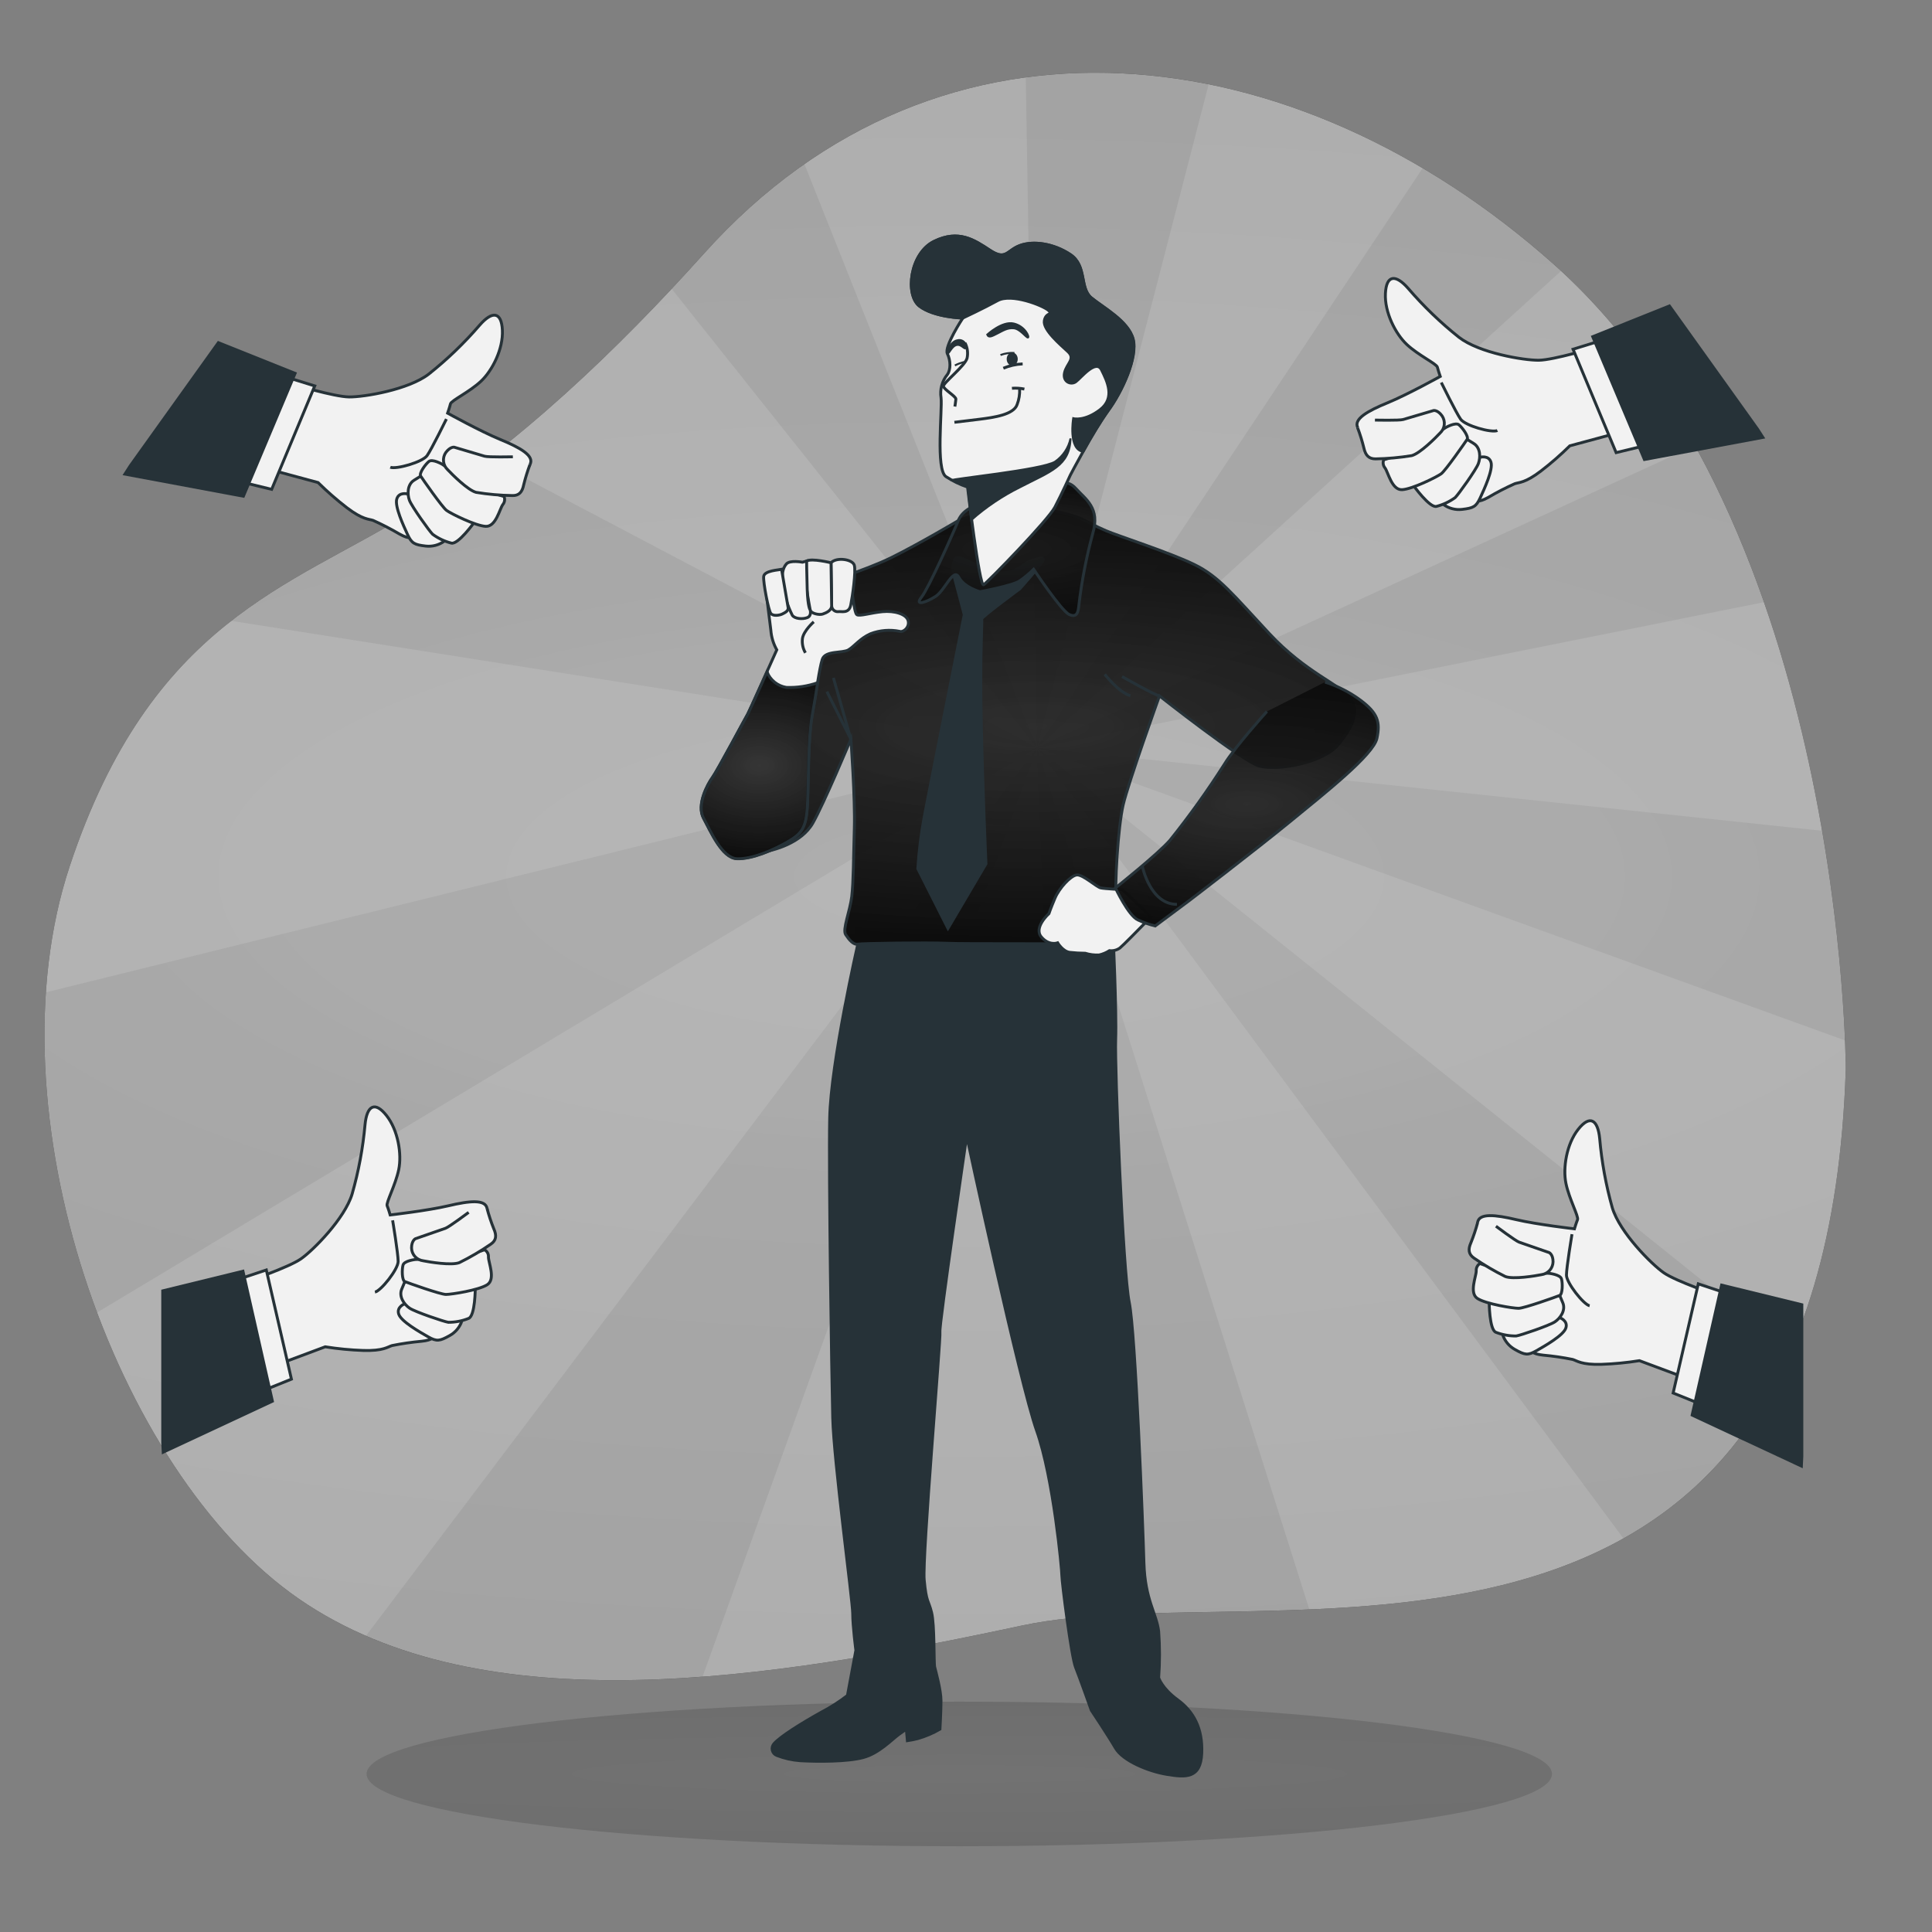 <svg width="375" height="375" viewBox="0 0 375 375" fill="none" xmlns="http://www.w3.org/2000/svg">
<rect x="0" y="0" width="375" height="375" fill="#808080" stroke="none"/>
<path d="M358.262 207.495C358.262 207.495 358.21 101.797 301.6 51.315C251.627 6.75 182.83 -2.303 136.63 49.23C120.167 67.59 100.262 86.73 79.585 99.555C56.41 113.94 29.334 120.51 13.532 168.135C-2.27 215.76 22.187 285.607 58.022 310.335C93.857 335.062 150.01 325.875 198.272 315.532C246.535 305.19 354.055 338.655 358.262 207.495Z" fill="url(#paint0_radial_118_1028)"/>
<path opacity="0.7" d="M358.262 207.495C358.262 207.495 358.21 101.797 301.6 51.315C251.627 6.75 182.83 -2.303 136.63 49.23C120.167 67.59 100.262 86.73 79.585 99.555C56.41 113.94 29.334 120.51 13.532 168.135C-2.27 215.76 22.187 285.607 58.022 310.335C93.857 335.062 150.01 325.875 198.272 315.532C246.535 305.19 354.055 338.655 358.262 207.495Z" fill="#F2F2F2"/>
<path opacity="0.16" d="M186.197 358.357C249.733 358.357 301.239 352.075 301.239 344.325C301.239 336.575 249.733 330.292 186.197 330.292C122.661 330.292 71.154 336.575 71.154 344.325C71.154 352.075 122.661 358.357 186.197 358.357Z" fill="url(#paint1_radial_118_1028)"/>
<path opacity="0.07" d="M301.599 51.308C293.739 44.272 285.211 38.02 276.136 32.64L201.271 145.14L303.001 52.598C302.544 52.163 302.079 51.75 301.599 51.308ZM234.601 16.358C222.928 13.927 210.929 13.468 199.104 15L201.271 145.133L234.601 16.358ZM156.136 31.845C148.986 36.867 142.442 42.701 136.636 49.23C134.606 51.505 132.519 53.785 130.374 56.07L201.279 145.148L156.136 31.845ZM94.719 89.01C89.857 92.778 84.808 96.297 79.591 99.555C68.364 106.5 56.252 111.653 44.889 120.51L201.271 145.148L94.719 89.01ZM8.919 192.608C7.546 212.91 11.394 234.885 18.841 254.76L201.271 145.148L8.919 192.608ZM201.271 145.148L71.034 317.52C89.979 325.77 112.756 327.27 136.359 325.455L201.271 145.148ZM201.271 145.148L207.466 314.108C220.854 312.675 237.204 313.118 254.139 312.39L201.271 145.148ZM347.477 262.223L201.271 145.148L315.107 298.605C328.359 291.188 339.751 279.795 347.477 262.223ZM353.664 161.25L201.271 145.148L358.119 201.945C357.493 188.3 356.005 174.708 353.664 161.25ZM328.982 86.49L201.271 145.148L342.384 116.888C338.777 106.397 334.294 96.229 328.982 86.49Z" fill="url(#paint2_radial_118_1028)"/>
<path d="M333.447 251.461C333.447 251.461 325.354 248.723 322.947 247.051C320.539 245.378 314.382 239.198 312.949 234.436C311.713 230.04 310.892 225.537 310.497 220.988C310.137 217.298 308.592 216.346 306.327 219.203C304.062 222.061 303.327 226.703 303.949 229.703C304.572 232.703 306.447 236.131 306.199 236.731C305.952 237.331 305.599 238.516 305.599 238.516C305.599 238.516 298.339 237.683 294.297 236.731C290.254 235.778 287.037 235.418 286.797 237.323C286.557 239.228 287.389 242.206 287.629 244.231C287.869 246.256 290.959 255.181 292.512 257.198C293.612 258.768 294.888 260.207 296.314 261.488C297.267 262.201 297.267 262.793 299.532 263.033C301.451 263.205 303.359 263.483 305.247 263.866C306.079 264.106 306.912 264.938 310.842 264.818C313.312 264.733 315.774 264.495 318.214 264.106L329.997 268.501L333.447 251.461Z" fill="#F2F2F2" stroke="#263238" stroke-width="0.562" stroke-miterlimit="10"/>
<path d="M329.637 249.195L324.755 270.383L332.735 273.593L336.777 251.58L329.637 249.195Z" fill="#F2F2F2" stroke="#263238" stroke-width="0.562" stroke-miterlimit="10"/>
<path d="M349.739 253.246L334.161 249.436L328.446 274.666L349.649 284.558L349.739 282.646V253.246Z" fill="#263238" stroke="#263238" stroke-width="0.562" stroke-miterlimit="10"/>
<path d="M305.12 239.558C305.12 239.558 304.048 246.001 304.048 247.501C304.048 249.001 307.378 253.216 308.548 253.448" stroke="#263238" stroke-width="0.562" stroke-miterlimit="10"/>
<path d="M302.737 255.75C302.737 255.75 304.409 256.343 303.929 257.775C303.449 259.208 299.879 261.225 298.214 262.178C296.549 263.13 295.964 263.01 294.052 261.938C292.928 261.317 292.078 260.297 291.667 259.08C292.866 259.05 294.062 258.933 295.244 258.728L302.737 255.75Z" fill="#F2F2F2" stroke="#263238" stroke-width="0.562" stroke-miterlimit="10"/>
<path d="M289.05 252.646C289.05 252.646 289.05 258.121 290.362 258.601C291.615 259.084 292.949 259.326 294.292 259.313C295.125 259.193 300.72 257.288 301.792 256.576C302.865 255.863 303.937 254.326 303.345 252.886L302.745 251.461C300.936 251.77 299.104 251.928 297.27 251.933C294.27 251.933 289.297 250.981 288.937 251.341C288.577 251.701 289.05 252.646 289.05 252.646Z" fill="#F2F2F2" stroke="#263238" stroke-width="0.562" stroke-miterlimit="10"/>
<path d="M287.249 245.25C287.011 245.402 286.82 245.616 286.694 245.868C286.569 246.12 286.514 246.402 286.537 246.683C286.537 247.755 285.112 250.965 286.777 252.038C288.442 253.11 293.677 253.943 294.749 253.943C295.822 253.943 302.129 251.693 302.722 251.445C303.314 251.198 303.322 249.06 303.082 248.228C302.842 247.395 300.704 247.155 300.704 247.155C300.704 247.155 291.554 246.938 287.249 245.25Z" fill="#F2F2F2" stroke="#263238" stroke-width="0.562" stroke-miterlimit="10"/>
<path d="M290.361 238.006C290.361 238.006 294.171 240.863 294.861 241.103L300.696 243.128C300.696 243.128 301.446 243.481 301.446 244.913C301.433 245.53 301.198 246.122 300.785 246.58C300.372 247.039 299.808 247.333 299.196 247.411C298.011 247.651 293.721 248.363 292.176 247.771C290.069 246.729 288.042 245.536 286.108 244.201C285.036 243.451 284.916 242.528 285.508 241.201C286.023 239.918 286.462 238.605 286.821 237.271" fill="#F2F2F2"/>
<path d="M290.361 238.006C290.361 238.006 294.171 240.863 294.861 241.103L300.696 243.128C300.696 243.128 301.446 243.481 301.446 244.913C301.433 245.53 301.198 246.122 300.785 246.58C300.372 247.039 299.808 247.333 299.196 247.411C298.011 247.651 293.721 248.363 292.176 247.771C290.069 246.729 288.042 245.536 286.108 244.201C285.036 243.451 284.916 242.528 285.508 241.201C286.023 239.918 286.462 238.605 286.821 237.271" stroke="#263238" stroke-width="0.562" stroke-miterlimit="10"/>
<path d="M309.753 67.41C309.753 67.41 301.57 69.892 298.668 69.922C295.765 69.952 287.125 68.52 283.195 65.475C279.619 62.632 276.32 59.458 273.34 55.995C270.903 53.197 269.088 53.325 268.908 56.962C268.728 60.6 270.85 64.792 273.07 66.87C275.29 68.947 278.838 70.62 278.995 71.265C279.153 71.91 279.55 73.065 279.55 73.065C279.55 73.065 273.16 76.612 269.313 78.187C265.465 79.762 262.645 81.352 263.56 83.04C264.475 84.727 266.883 86.662 268.255 88.17C269.628 89.677 277.338 95.13 279.775 95.88C281.584 96.511 283.458 96.937 285.363 97.147C286.555 97.147 286.863 97.657 288.88 96.54C290.537 95.558 292.25 94.674 294.01 93.892C294.828 93.6 295.99 93.795 299.11 91.41C301.072 89.902 302.938 88.274 304.698 86.535L316.848 83.257L309.753 67.41Z" fill="#F2F2F2" stroke="#263238" stroke-width="0.562" stroke-miterlimit="10"/>
<path d="M305.328 67.784L313.691 87.855L322.046 85.829L312.521 65.564L305.328 67.784Z" fill="#F2F2F2" stroke="#263238" stroke-width="0.562" stroke-miterlimit="10"/>
<path d="M324.033 59.385L309.146 65.347L319.181 89.19L342.176 84.9L341.141 83.295L324.033 59.385Z" fill="#263238" stroke="#263238" stroke-width="0.562" stroke-miterlimit="10"/>
<path d="M279.752 74.249C279.752 74.249 282.624 80.1 283.502 81.359C284.379 82.62 289.502 84.067 290.642 83.564" stroke="#263238" stroke-width="0.562" stroke-miterlimit="10"/>
<path d="M287.253 88.762C287.253 88.762 288.956 88.275 289.398 89.715C289.841 91.155 288.116 94.875 287.313 96.622C286.511 98.37 285.963 98.617 283.788 98.872C282.513 99.023 281.228 98.689 280.188 97.935C281.147 97.214 282.05 96.421 282.888 95.565L287.253 88.762Z" fill="#F2F2F2" stroke="#263238" stroke-width="0.562" stroke-miterlimit="10"/>
<path d="M274.331 94.207C274.331 94.207 277.511 98.662 278.831 98.287C280.132 97.95 281.358 97.373 282.446 96.584C283.054 95.999 286.496 91.199 286.946 89.992C287.396 88.784 287.374 86.909 286.061 86.092L284.749 85.274C283.458 86.581 282.061 87.777 280.571 88.852C278.149 90.577 273.529 92.714 273.446 93.209C273.364 93.704 274.331 94.207 274.331 94.207Z" fill="#F2F2F2" stroke="#263238" stroke-width="0.562" stroke-miterlimit="10"/>
<path d="M268.577 89.25C268.473 89.512 268.442 89.797 268.487 90.076C268.532 90.355 268.651 90.616 268.832 90.832C269.454 91.702 270.159 95.145 272.139 95.047C274.119 94.95 278.889 92.58 279.737 91.957C280.584 91.335 284.417 85.822 284.769 85.282C285.122 84.742 283.862 83.032 283.187 82.462C282.512 81.892 280.629 82.98 280.629 82.98C280.629 82.98 273.002 88.11 268.577 89.25Z" fill="#F2F2F2" stroke="#263238" stroke-width="0.562" stroke-miterlimit="10"/>
<path d="M266.876 81.539C266.876 81.539 271.631 81.644 272.351 81.427C273.071 81.209 278.276 79.679 278.276 79.679C278.276 79.679 279.063 79.552 279.896 80.714C280.247 81.225 280.401 81.845 280.329 82.46C280.257 83.075 279.965 83.644 279.506 84.059C278.681 84.952 275.613 88.019 274.008 88.439C271.686 88.818 269.34 89.028 266.988 89.069C265.706 89.069 265.053 88.402 264.738 86.992C264.409 85.652 264 84.332 263.516 83.039" fill="#F2F2F2"/>
<path d="M266.876 81.539C266.876 81.539 271.631 81.644 272.351 81.427C273.071 81.209 278.276 79.679 278.276 79.679C278.276 79.679 279.063 79.552 279.896 80.714C280.247 81.225 280.401 81.845 280.329 82.46C280.257 83.075 279.965 83.644 279.506 84.059C278.681 84.952 275.613 88.019 274.008 88.439C271.686 88.818 269.34 89.028 266.988 89.069C265.706 89.069 265.053 88.402 264.738 86.992C264.409 85.652 264 84.332 263.516 83.039" stroke="#263238" stroke-width="0.562" stroke-miterlimit="10"/>
<path d="M47.88 248.768C47.88 248.768 55.972 246.03 58.38 244.365C60.787 242.7 66.922 236.505 68.347 231.75C69.605 227.357 70.444 222.854 70.852 218.303C71.205 214.613 72.757 213.66 75.015 216.518C77.272 219.375 78.015 224.018 77.392 227.018C76.77 230.018 74.895 233.445 75.142 234.038C75.39 234.63 75.735 235.823 75.735 235.823C75.735 235.823 82.995 234.99 87.045 234.038C91.095 233.085 94.305 232.725 94.545 234.63C94.785 236.535 93.945 239.513 93.712 241.538C93.48 243.563 90.375 252.488 88.83 254.513C87.728 256.081 86.45 257.518 85.02 258.795C84.067 259.545 84.067 260.108 81.81 260.34C79.891 260.515 77.984 260.793 76.095 261.173C75.262 261.413 74.43 262.245 70.5 262.125C68.028 262.04 65.563 261.802 63.12 261.413L51.337 265.815L47.88 248.768Z" fill="#F2F2F2" stroke="#263238" stroke-width="0.562" stroke-miterlimit="10"/>
<path d="M51.691 246.502L56.566 267.69L48.593 270.907L44.543 248.887L51.691 246.502Z" fill="#F2F2F2" stroke="#263238" stroke-width="0.562" stroke-miterlimit="10"/>
<path d="M31.582 250.553L47.16 246.743L52.874 271.973L31.68 281.865L31.582 279.953V250.553Z" fill="#263238" stroke="#263238" stroke-width="0.562" stroke-miterlimit="10"/>
<path d="M76.207 236.865C76.207 236.865 77.279 243.293 77.279 244.838C77.279 246.383 73.942 250.553 72.779 250.793" stroke="#263238" stroke-width="0.562" stroke-miterlimit="10"/>
<path d="M78.585 253.05C78.585 253.05 76.921 253.65 77.393 255.075C77.865 256.5 81.443 258.525 83.108 259.478C84.773 260.43 85.358 260.31 87.278 259.238C88.401 258.621 89.25 257.603 89.656 256.388C88.458 256.359 87.265 256.238 86.085 256.028L78.585 253.05Z" fill="#F2F2F2" stroke="#263238" stroke-width="0.562" stroke-miterlimit="10"/>
<path d="M92.251 249.96C92.251 249.96 92.251 255.435 90.945 255.907C89.696 256.407 88.362 256.661 87.016 256.657C86.183 256.537 80.588 254.64 79.516 253.92C78.443 253.2 77.371 251.67 77.971 250.23L78.563 248.805C80.372 249.115 82.203 249.273 84.038 249.277C87.038 249.277 92.01 248.325 92.371 248.685C92.731 249.045 92.251 249.96 92.251 249.96Z" fill="#F2F2F2" stroke="#263238" stroke-width="0.562" stroke-miterlimit="10"/>
<path d="M94.057 242.58C94.305 242.722 94.507 242.931 94.64 243.183C94.773 243.436 94.831 243.721 94.807 244.005C94.807 245.078 96.24 248.288 94.575 249.36C92.91 250.433 87.63 251.25 86.557 251.25C85.485 251.25 79.177 249 78.585 248.753C77.992 248.505 77.992 246.368 78.232 245.535C78.472 244.703 80.61 244.47 80.61 244.47C80.61 244.47 89.775 244.245 94.057 242.58Z" fill="#F2F2F2" stroke="#263238" stroke-width="0.562" stroke-miterlimit="10"/>
<path d="M90.966 235.32C90.966 235.32 87.156 238.17 86.466 238.41C85.776 238.65 80.631 240.435 80.631 240.435C80.631 240.435 79.881 240.795 79.881 242.22C79.892 242.837 80.126 243.43 80.54 243.889C80.953 244.347 81.518 244.642 82.131 244.717C83.323 244.957 87.606 245.67 89.158 245.077C91.273 244.035 93.309 242.84 95.248 241.5C96.321 240.787 96.441 239.835 95.841 238.5C95.329 237.216 94.894 235.904 94.536 234.57" fill="#F2F2F2"/>
<path d="M90.966 235.32C90.966 235.32 87.156 238.17 86.466 238.41C85.776 238.65 80.631 240.435 80.631 240.435C80.631 240.435 79.881 240.795 79.881 242.22C79.892 242.837 80.126 243.43 80.54 243.889C80.953 244.347 81.518 244.642 82.131 244.717C83.323 244.957 87.606 245.67 89.158 245.077C91.273 244.035 93.309 242.84 95.248 241.5C96.321 240.787 96.441 239.835 95.841 238.5C95.329 237.216 94.894 235.904 94.536 234.57" stroke="#263238" stroke-width="0.562" stroke-miterlimit="10"/>
<path d="M56.677 74.535C56.677 74.535 64.852 77.017 67.762 77.047C70.672 77.077 79.297 75.645 83.234 72.6C86.81 69.757 90.11 66.583 93.09 63.12C95.527 60.322 97.342 60.45 97.514 64.087C97.687 67.725 95.572 71.917 93.359 73.995C91.147 76.072 87.585 77.745 87.434 78.39C87.284 79.035 86.879 80.19 86.879 80.19C86.879 80.19 93.269 83.73 97.117 85.312C100.965 86.895 103.785 88.47 102.87 90.157C101.955 91.845 99.547 93.78 98.174 95.287C96.802 96.795 89.092 102.255 86.654 103.005C84.846 103.636 82.971 104.062 81.067 104.272C79.874 104.272 79.567 104.782 77.549 103.657C75.888 102.683 74.176 101.8 72.419 101.01C71.602 100.725 70.439 100.912 67.312 98.535C65.354 97.026 63.49 95.398 61.732 93.66L49.582 90.382L56.677 74.535Z" fill="#F2F2F2" stroke="#263238" stroke-width="0.562" stroke-miterlimit="10"/>
<path d="M61.093 74.909L52.731 94.98L44.376 92.954L53.901 72.689L61.093 74.909Z" fill="#F2F2F2" stroke="#263238" stroke-width="0.562" stroke-miterlimit="10"/>
<path d="M42.389 66.51L57.276 72.472L47.241 96.315L24.246 92.025L25.281 90.412L42.389 66.51Z" fill="#263238" stroke="#263238" stroke-width="0.562" stroke-miterlimit="10"/>
<path d="M86.646 81.337C86.646 81.337 83.773 87.187 82.896 88.439C82.018 89.692 76.896 91.147 75.756 90.689" stroke="#263238" stroke-width="0.562" stroke-miterlimit="10"/>
<path d="M79.162 95.887C79.162 95.887 77.459 95.4 77.017 96.84C76.574 98.28 78.299 102 79.102 103.74C79.904 105.48 80.452 105.735 82.627 105.99C83.902 106.136 85.185 105.802 86.227 105.052C85.268 104.331 84.366 103.539 83.527 102.682L79.162 95.887Z" fill="#F2F2F2" stroke="#263238" stroke-width="0.562" stroke-miterlimit="10"/>
<path d="M92.09 101.332C92.09 101.332 88.902 105.787 87.59 105.412C86.287 105.078 85.06 104.497 83.975 103.702C83.367 103.124 79.925 98.317 79.475 97.117C79.025 95.917 79.055 94.027 80.367 93.217L81.68 92.399C82.968 93.706 84.365 94.901 85.857 95.969C88.28 97.702 92.9 99.839 92.982 100.334C93.065 100.829 92.09 101.332 92.09 101.332Z" fill="#F2F2F2" stroke="#263238" stroke-width="0.562" stroke-miterlimit="10"/>
<path d="M97.836 96.367C97.942 96.629 97.976 96.914 97.932 97.193C97.888 97.472 97.77 97.733 97.588 97.95C96.966 98.82 96.254 102.262 94.281 102.165C92.308 102.067 87.531 99.697 86.683 99.075C85.836 98.452 81.996 92.94 81.651 92.4C81.306 91.86 82.551 90.15 83.234 89.58C83.916 89.01 85.791 90.09 85.791 90.09C85.791 90.09 93.381 95.25 97.836 96.367Z" fill="#F2F2F2" stroke="#263238" stroke-width="0.562" stroke-miterlimit="10"/>
<path d="M99.545 88.665C99.545 88.665 94.783 88.77 94.063 88.552C93.343 88.335 88.145 86.797 88.145 86.797C88.145 86.797 87.395 86.677 86.525 87.84C86.175 88.35 86.02 88.969 86.091 89.584C86.161 90.199 86.451 90.767 86.908 91.185C87.74 92.07 90.808 95.145 92.413 95.565C94.734 95.945 97.081 96.153 99.433 96.188C100.715 96.233 101.368 95.528 101.645 94.118C101.975 92.775 102.383 91.453 102.868 90.157" fill="#F2F2F2"/>
<path d="M99.545 88.665C99.545 88.665 94.783 88.77 94.063 88.552C93.343 88.335 88.145 86.797 88.145 86.797C88.145 86.797 87.395 86.677 86.525 87.84C86.175 88.35 86.02 88.969 86.091 89.584C86.161 90.199 86.451 90.767 86.908 91.185C87.74 92.07 90.808 95.145 92.413 95.565C94.734 95.945 97.081 96.153 99.433 96.188C100.715 96.233 101.368 95.528 101.645 94.118C101.975 92.775 102.383 91.453 102.868 90.157" stroke="#263238" stroke-width="0.562" stroke-miterlimit="10"/>
<path d="M166.5 183.262C166.5 183.262 161.25 206.257 161.04 217.072C160.83 227.887 161.43 266.864 161.632 275.227C161.835 283.589 165.51 310.732 165.51 313.177C165.51 315.622 166.125 320.317 166.125 320.317L164.49 329.092C162.89 330.328 161.183 331.42 159.39 332.354C155.715 334.394 151.432 337.049 150.21 338.474C150.061 338.646 149.955 338.85 149.902 339.071C149.849 339.292 149.849 339.522 149.904 339.743C149.958 339.964 150.065 340.168 150.214 340.339C150.364 340.509 150.553 340.641 150.765 340.724C152.219 341.294 153.751 341.64 155.31 341.752C158.775 341.954 164.49 341.954 167.55 341.137C170.61 340.319 173.062 337.672 174.487 336.637L175.92 335.617L176.122 337.867C176.809 337.766 177.49 337.628 178.162 337.454C179.659 337.023 181.098 336.408 182.445 335.624C182.445 335.624 182.647 332.152 182.647 330.112C182.647 328.072 181.627 324.397 181.425 323.587C181.222 322.777 181.425 315.419 180.817 312.974C180.21 310.529 179.797 311.137 179.385 306.652C178.972 302.167 182.647 259.717 182.445 258.494C182.242 257.272 187.635 220.499 187.635 220.499C187.635 220.499 197.947 268.499 201.21 277.687C204.472 286.874 206.107 304.619 206.107 305.849C206.107 307.079 207.945 321.554 208.762 323.602C209.58 325.649 211.822 331.964 211.822 331.964C211.822 331.964 215.085 336.862 216.51 339.307C217.935 341.752 222.84 343.807 226.507 344.407C230.175 345.007 233.04 345.224 233.257 340.327C233.475 335.429 231.63 332.167 228.562 329.924C225.495 327.682 224.895 325.642 224.895 325.642C225.117 322.646 225.117 319.637 224.895 316.642C224.482 313.169 222.24 310.514 222.037 303.374C221.835 296.234 220.402 258.689 219.18 252.772C217.957 246.854 216.345 207.269 216.547 201.772C216.75 196.274 216.03 180.914 216.03 180.914L166.35 180.352L166.5 183.262Z" fill="#263238" stroke="#263238" stroke-width="0.562" stroke-miterlimit="10"/>
<path d="M186.001 101.054C186.001 101.054 178.419 105.554 173.049 108.209C167.679 110.864 161.124 112.409 160.456 113.917C159.789 115.424 148.201 140.114 146.019 143.467C143.836 146.819 138.631 153.374 139.636 157.064C140.641 160.754 144.841 165.794 147.526 165.464C150.211 165.134 155.589 163.612 157.771 159.757C159.954 155.902 165.159 143.467 165.159 143.467C165.159 143.467 165.999 155.054 165.826 160.762C165.654 166.469 165.661 171.172 165.324 174.022C164.986 176.872 163.479 180.404 164.146 181.409C164.814 182.414 165.646 183.427 166.501 183.262C167.356 183.097 179.934 182.924 183.751 183.089C187.569 183.254 205.074 183.089 208.771 183.262C212.469 183.434 215.656 181.582 215.986 180.907C216.316 180.232 216.999 179.227 216.661 175.537C216.324 171.847 216.999 160.597 218.004 156.232C219.009 151.867 225.054 135.074 225.054 135.074C225.054 135.074 241.006 147.667 244.366 148.672C247.726 149.677 256.786 148.169 259.809 144.479C262.831 140.789 263.836 137.924 261.991 135.412C260.146 132.899 253.426 130.544 246.376 122.984C239.326 115.424 236.626 111.907 231.774 109.552C226.921 107.197 216.999 104.017 214.644 103.004C212.289 101.992 211.644 101.504 210.144 100.822C208.644 100.139 205.104 98.812 198.556 98.639C194.256 98.64 189.995 99.459 186.001 101.054Z" fill="url(#paint3_radial_118_1028)" stroke="#263238" stroke-width="0.562" stroke-miterlimit="10"/>
<path d="M161.768 131.572C162 132.382 165.15 143.467 165.15 143.467L160.5 134.249" stroke="#263238" stroke-width="0.562" stroke-miterlimit="10"/>
<path d="M225.085 135.074C224.387 135.074 217.787 131.324 217.787 131.324" stroke="#263238" stroke-width="0.562" stroke-miterlimit="10"/>
<path d="M214.427 130.882C214.427 130.882 217.089 134.354 219.407 135.044" stroke="#263238" stroke-width="0.562" stroke-miterlimit="10"/>
<path d="M185.056 111.352L187.163 119.31C187.163 119.31 180.488 152.677 179.438 158.31C178.799 161.713 178.368 165.152 178.148 168.607L183.998 180.195L191.378 167.67C191.378 167.67 190.673 151.867 190.441 139.23C190.208 126.592 190.673 120.48 190.553 120.15C190.433 119.82 197.933 114.292 197.933 114.292C197.933 114.292 202.261 109.492 202.493 108.675C202.726 107.857 199.456 108.907 198.743 109.612C197.946 110.287 197.001 110.766 195.985 111.009C194.969 111.253 193.91 111.255 192.893 111.015C189.848 110.43 185.866 107.04 185.281 108.675C184.931 109.523 184.852 110.458 185.056 111.352Z" fill="#263238" stroke="#263238" stroke-width="0.562" stroke-miterlimit="10"/>
<path d="M190.089 97.777C189.737 98.01 186.932 98.715 185.994 101.054C185.057 103.394 180.257 114.164 178.854 115.919C177.452 117.674 179.672 116.969 181.547 115.799C183.422 114.629 185.057 110.069 186.107 112.049C187.157 114.029 190.209 114.854 190.209 114.854C190.209 114.854 196.524 113.684 197.934 112.747C198.895 112.076 199.796 111.323 200.627 110.497C200.627 110.497 206.012 118.574 207.527 119.272C209.042 119.969 209.289 118.807 209.402 117.517C209.956 112.815 210.856 108.16 212.094 103.589C213.594 98.557 210.692 96.915 208.817 94.814C206.942 92.715 204.834 94.109 202.734 94.342C200.634 94.575 190.089 97.777 190.089 97.777Z" fill="url(#paint4_radial_118_1028)" stroke="#263238" stroke-width="0.562" stroke-miterlimit="10"/>
<path d="M186.88 61.732C186.88 61.732 183.22 67.289 183.88 68.639C184.54 69.989 184.555 71.759 183.88 72.704C183.37 73.326 182.997 74.048 182.786 74.823C182.576 75.599 182.532 76.41 182.657 77.204C182.927 79.507 181.577 91.154 183.61 92.512C184.917 93.362 186.325 94.045 187.802 94.544C187.802 94.544 190.105 114.044 190.922 113.504C191.74 112.964 203.402 101.017 204.752 98.437C206.102 95.857 207.752 92.212 207.752 92.212C207.752 92.212 212.357 83.407 215.065 79.747C217.772 76.087 220.892 69.322 219.947 65.797C219.002 62.272 214.12 59.699 211.817 57.802C209.515 55.904 211.007 51.577 207.752 49.409C204.497 47.242 200.575 46.702 198.002 47.647C195.43 48.592 195.295 50.647 192.175 48.592C189.055 46.537 186.085 44.534 181.345 46.837C176.605 49.139 175.652 57.262 178.495 59.429C181.337 61.597 186.88 61.732 186.88 61.732Z" fill="#F2F2F2" stroke="#263238" stroke-width="0.562" stroke-miterlimit="10"/>
<path d="M211.8 57.802C209.497 55.912 210.99 51.577 207.735 49.409C204.48 47.242 200.557 46.702 197.985 47.647C195.412 48.592 195.277 50.647 192.157 48.592C189.037 46.537 186.067 44.534 181.327 46.837C176.587 49.139 175.635 57.262 178.477 59.429C181.32 61.597 186.877 61.732 186.877 61.732C186.877 61.732 190.942 59.834 193.627 58.349C196.312 56.864 202.432 59.294 203.512 60.247C204.592 61.199 202.972 60.517 202.702 62.272C202.432 64.027 205.815 66.884 207.307 68.272C208.8 69.659 207.037 70.574 206.632 72.337C206.227 74.099 207.847 74.774 208.8 74.099C209.752 73.424 212.722 69.599 213.81 71.797C214.897 73.994 216.517 77.212 213.54 79.514C210.562 81.817 208.387 81.277 208.387 81.277C208.387 81.277 207.42 87.142 210.232 87.599C211.692 84.913 213.292 82.304 215.025 79.784C217.74 76.132 220.852 69.359 219.907 65.834C218.962 62.309 214.102 59.699 211.8 57.802Z" fill="#263238" stroke="#263238" stroke-width="0.562" stroke-miterlimit="10"/>
<path d="M194.191 68.91C195.056 68.587 195.978 68.449 196.899 68.505" stroke="#263238" stroke-width="0.375" stroke-miterlimit="10"/>
<path d="M187.261 70.245C186.592 70.386 185.946 70.618 185.341 70.935" stroke="#263238" stroke-width="0.375" stroke-miterlimit="10"/>
<path d="M187.306 66.547C187.787 67.469 187.928 68.531 187.703 69.547C187.261 71.047 183.068 74.324 183.121 74.962C183.173 75.599 185.581 76.934 185.536 77.474C185.491 78.014 185.341 78.907 185.341 78.907" stroke="#263238" stroke-width="0.562" stroke-miterlimit="10"/>
<path d="M196.471 70.784C196.96 70.784 197.356 70.297 197.356 69.697C197.356 69.096 196.96 68.609 196.471 68.609C195.982 68.609 195.586 69.096 195.586 69.697C195.586 70.297 195.982 70.784 196.471 70.784Z" fill="#263238" stroke="#263238" stroke-width="0.375" stroke-miterlimit="10"/>
<path d="M194.745 71.474C195.936 70.976 197.205 70.691 198.495 70.634" stroke="#263238" stroke-width="0.562" stroke-miterlimit="10"/>
<path d="M191.619 64.95C191.619 64.95 194.522 62.257 196.772 62.797C199.022 63.337 199.877 65.505 199.517 65.512C199.157 65.52 198.017 63.847 196.787 63.72C195.557 63.592 194.679 64.177 193.614 64.717C192.549 65.257 191.897 65.632 191.619 64.95Z" fill="#263238" stroke="#263238" stroke-width="0.375" stroke-miterlimit="10"/>
<path d="M187.501 67.087C187.468 66.904 187.396 66.73 187.291 66.576C187.186 66.423 187.05 66.293 186.891 66.195C186.733 66.098 186.556 66.034 186.371 66.01C186.187 65.985 186 65.999 185.821 66.052C184.493 66.254 183.489 68.669 183.894 68.639C184.299 68.609 184.741 67.087 185.776 66.944C186.811 66.802 187.501 68.422 187.501 67.087Z" fill="#263238" stroke="#263238" stroke-width="0.375" stroke-miterlimit="10"/>
<path d="M185.25 81.967C185.25 81.967 187.372 81.719 190.132 81.374C192.892 81.029 196.778 80.489 197.423 78.517C197.79 77.561 197.956 76.54 197.91 75.517" stroke="#263238" stroke-width="0.562" stroke-miterlimit="10"/>
<path d="M196.418 75.367C197.226 75.301 198.039 75.351 198.833 75.517" stroke="#263238" stroke-width="0.562" stroke-miterlimit="10"/>
<path d="M207.788 85.102C207.4 86.93 206.326 88.54 204.788 89.602C202.328 91.169 184.26 92.962 184.86 93.187C185.46 93.412 187.808 94.537 187.808 94.537L188.513 100.949C191.358 98.43 194.523 96.297 197.925 94.604C203.91 91.499 207.645 90.472 207.788 85.102Z" fill="#263238" stroke="#263238" stroke-width="0.375" stroke-miterlimit="10"/>
<path d="M217.869 172.68C217.869 172.68 214.509 172.515 213.669 172.35C212.829 172.185 210.144 169.657 208.967 169.83C207.789 170.002 205.614 172.35 204.774 174.33C203.934 176.31 203.597 177.33 203.597 177.33C203.597 177.33 200.597 180.015 202.097 181.83C203.597 183.645 205.292 183.007 205.292 183.007C205.292 183.007 206.297 184.687 207.639 184.852C208.636 184.963 209.637 185.02 210.639 185.025C211.508 185.291 212.417 185.405 213.324 185.362C214.041 185.205 214.725 184.92 215.342 184.522C216.054 184.605 216.772 184.424 217.359 184.012C217.974 183.525 220.952 180.48 222.489 178.912L223.397 177.975L217.869 172.68Z" fill="#F2F2F2" stroke="#263238" stroke-width="0.562" stroke-miterlimit="10"/>
<path d="M245.904 138.097C245.904 138.097 239.694 144.982 237.654 148.334C234.403 153.45 230.873 158.382 227.079 163.109C224.731 165.794 216.504 172.349 216.504 172.349C216.504 172.349 219.016 177.719 220.869 178.559C221.947 179.055 223.069 179.447 224.221 179.729L230.971 174.697C230.971 174.697 243.721 164.947 250.471 159.419C257.221 153.892 266.589 146.489 267.264 143.302C267.939 140.114 267.429 138.434 264.076 135.914C261.99 134.37 259.664 133.179 257.191 132.389" fill="url(#paint5_radial_118_1028)"/>
<path d="M245.904 138.097C245.904 138.097 239.694 144.982 237.654 148.334C234.403 153.45 230.873 158.382 227.079 163.109C224.731 165.794 216.504 172.349 216.504 172.349C216.504 172.349 219.016 177.719 220.869 178.559C221.947 179.055 223.069 179.447 224.221 179.729L230.971 174.697C230.971 174.697 243.721 164.947 250.471 159.419C257.221 153.892 266.589 146.489 267.264 143.302C267.939 140.114 267.429 138.434 264.076 135.914C261.99 134.37 259.664 133.179 257.191 132.389" stroke="#263238" stroke-width="0.562" stroke-miterlimit="10"/>
<path d="M221.73 168.149C221.73 168.149 223.23 175.537 228.443 175.537" stroke="#263238" stroke-width="0.562" stroke-miterlimit="10"/>
<path d="M148.576 113.752C148.576 113.752 149.266 119.654 149.618 122.317C149.719 123.659 150.113 124.962 150.773 126.134C150.773 126.134 145.336 138.284 145.103 138.637C144.871 138.989 139.201 149.632 138.271 150.899C137.341 152.167 135.151 156.224 136.538 158.774C137.926 161.324 140.123 166.529 143.018 166.642C145.913 166.754 149.963 165.022 152.768 163.402C155.573 161.782 156.473 160.739 156.706 156.112C156.938 151.484 156.818 143.152 157.636 138.749C158.453 134.347 159.023 129.749 159.601 127.987C160.178 126.224 163.538 126.832 164.693 126.134C165.848 125.437 166.891 123.937 168.976 123.007C170.784 122.319 172.751 122.161 174.646 122.549C175.343 122.782 176.611 121.739 176.266 120.464C175.921 119.189 173.603 118.499 171.286 118.724C168.968 118.949 166.891 119.654 166.313 119.309C165.736 118.964 165.158 112.822 165.158 112.822C165.158 112.822 156.908 113.519 154.043 113.632C151.178 113.744 148.576 113.752 148.576 113.752Z" fill="#F2F2F2" stroke="#263238" stroke-width="0.562" stroke-miterlimit="10"/>
<path d="M161.303 109.236C161.303 109.236 161.423 116.879 161.423 117.569C161.424 117.73 161.459 117.889 161.525 118.036C161.59 118.183 161.686 118.314 161.805 118.423C161.924 118.531 162.064 118.614 162.216 118.666C162.368 118.717 162.53 118.737 162.69 118.724C163.275 118.611 164.775 119.189 165.128 117.456C165.48 115.724 166.163 110.856 165.818 109.701C165.473 108.546 162.345 108.081 161.303 109.236Z" fill="#F2F2F2" stroke="#263238" stroke-width="0.562" stroke-miterlimit="10"/>
<path d="M161.302 109.237C161.302 109.237 157.605 108.315 156.562 108.892C155.52 109.47 157.14 117.69 157.252 118.38C157.365 119.07 158.992 119.422 159.682 119.19C160.372 118.957 161.422 118.5 161.422 117.57C161.422 116.64 161.302 109.237 161.302 109.237Z" fill="#F2F2F2" stroke="#263238" stroke-width="0.562" stroke-miterlimit="10"/>
<path d="M155.755 109.124C155.755 109.124 153.325 108.659 152.627 109.469C151.93 110.279 151.705 111.434 151.93 113.519C152.236 115.571 152.861 117.563 153.782 119.422C154.247 120.119 155.755 120.232 156.677 119.887C157.6 119.542 157.255 118.387 157.255 118.387C157.255 118.387 156.79 117.922 156.677 114.337C156.565 110.752 156.565 108.899 156.565 108.899L155.755 109.124Z" fill="#F2F2F2" stroke="#263238" stroke-width="0.562" stroke-miterlimit="10"/>
<path d="M151.703 110.512C151.238 110.624 148.343 110.744 148.23 111.899C148.118 113.054 149.153 118.499 149.618 119.077C150.083 119.654 151.35 119.422 151.815 119.189C152.28 118.957 153.09 118.612 152.97 117.914C152.85 117.217 151.703 110.512 151.703 110.512Z" fill="#F2F2F2" stroke="#263238" stroke-width="0.562" stroke-miterlimit="10"/>
<path d="M152.627 133.424C151.795 133.291 151.013 132.945 150.355 132.419C149.698 131.893 149.188 131.206 148.877 130.424C147.287 133.964 145.262 138.441 145.127 138.674C144.894 139.019 139.224 149.669 138.294 150.936C137.364 152.204 135.174 156.261 136.562 158.811C137.949 161.361 140.147 166.566 143.042 166.679C145.937 166.791 149.987 165.059 152.792 163.439C155.597 161.819 156.497 160.776 156.729 156.149C156.962 151.521 156.842 143.189 157.659 138.786C158.049 136.626 158.409 134.421 158.709 132.516C156.756 133.196 154.693 133.504 152.627 133.424Z" fill="url(#paint6_radial_118_1028)" stroke="#263238" stroke-width="0.562" stroke-miterlimit="10"/>
<path d="M157.951 120.697C157.951 120.697 155.979 122.429 155.754 123.937C155.637 124.9 155.84 125.875 156.331 126.712" fill="#F2F2F2"/>
<path d="M157.951 120.697C157.951 120.697 155.979 122.429 155.754 123.937C155.637 124.9 155.84 125.875 156.331 126.712" stroke="#263238" stroke-width="0.562" stroke-miterlimit="10"/>
<defs>
<radialGradient id="paint0_radial_118_1028" cx="0" cy="0" r="1" gradientUnits="userSpaceOnUse" gradientTransform="translate(183.448 170.121) rotate(90) scale(156.006 423.437)">
<stop stop-color="#1C1C1C" stop-opacity="0.88"/>
<stop offset="1" stop-color="#0D0D0D"/>
</radialGradient>
<radialGradient id="paint1_radial_118_1028" cx="0" cy="0" r="1" gradientUnits="userSpaceOnUse" gradientTransform="translate(186.197 344.325) rotate(90) scale(14.033 278.659)">
<stop stop-color="#1C1C1C" stop-opacity="0.88"/>
<stop offset="1" stop-color="#0D0D0D"/>
</radialGradient>
<radialGradient id="paint2_radial_118_1028" cx="0" cy="0" r="1" gradientUnits="userSpaceOnUse" gradientTransform="translate(183.382 170.128) rotate(90) scale(156.014 423.252)">
<stop stop-color="#1C1C1C" stop-opacity="0.88"/>
<stop offset="1" stop-color="#0D0D0D"/>
</radialGradient>
<radialGradient id="paint3_radial_118_1028" cx="0" cy="0" r="1" gradientUnits="userSpaceOnUse" gradientTransform="translate(201.213 140.959) rotate(90) scale(42.32 149.462)">
<stop stop-color="#1C1C1C" stop-opacity="0.88"/>
<stop offset="1" stop-color="#0D0D0D"/>
</radialGradient>
<radialGradient id="paint4_radial_118_1028" cx="0" cy="0" r="1" gradientUnits="userSpaceOnUse" gradientTransform="translate(195.461 106.577) rotate(90) scale(12.904 41.296)">
<stop stop-color="#1C1C1C" stop-opacity="0.88"/>
<stop offset="1" stop-color="#0D0D0D"/>
</radialGradient>
<radialGradient id="paint5_radial_118_1028" cx="0" cy="0" r="1" gradientUnits="userSpaceOnUse" gradientTransform="translate(242.013 156.059) rotate(90) scale(23.67 61.789)">
<stop stop-color="#1C1C1C" stop-opacity="0.88"/>
<stop offset="1" stop-color="#0D0D0D"/>
</radialGradient>
<radialGradient id="paint6_radial_118_1028" cx="0" cy="0" r="1" gradientUnits="userSpaceOnUse" gradientTransform="translate(147.411 148.554) rotate(90) scale(18.13 27.366)">
<stop stop-color="#1C1C1C" stop-opacity="0.88"/>
<stop offset="1" stop-color="#0D0D0D"/>
</radialGradient>
</defs>
</svg>
